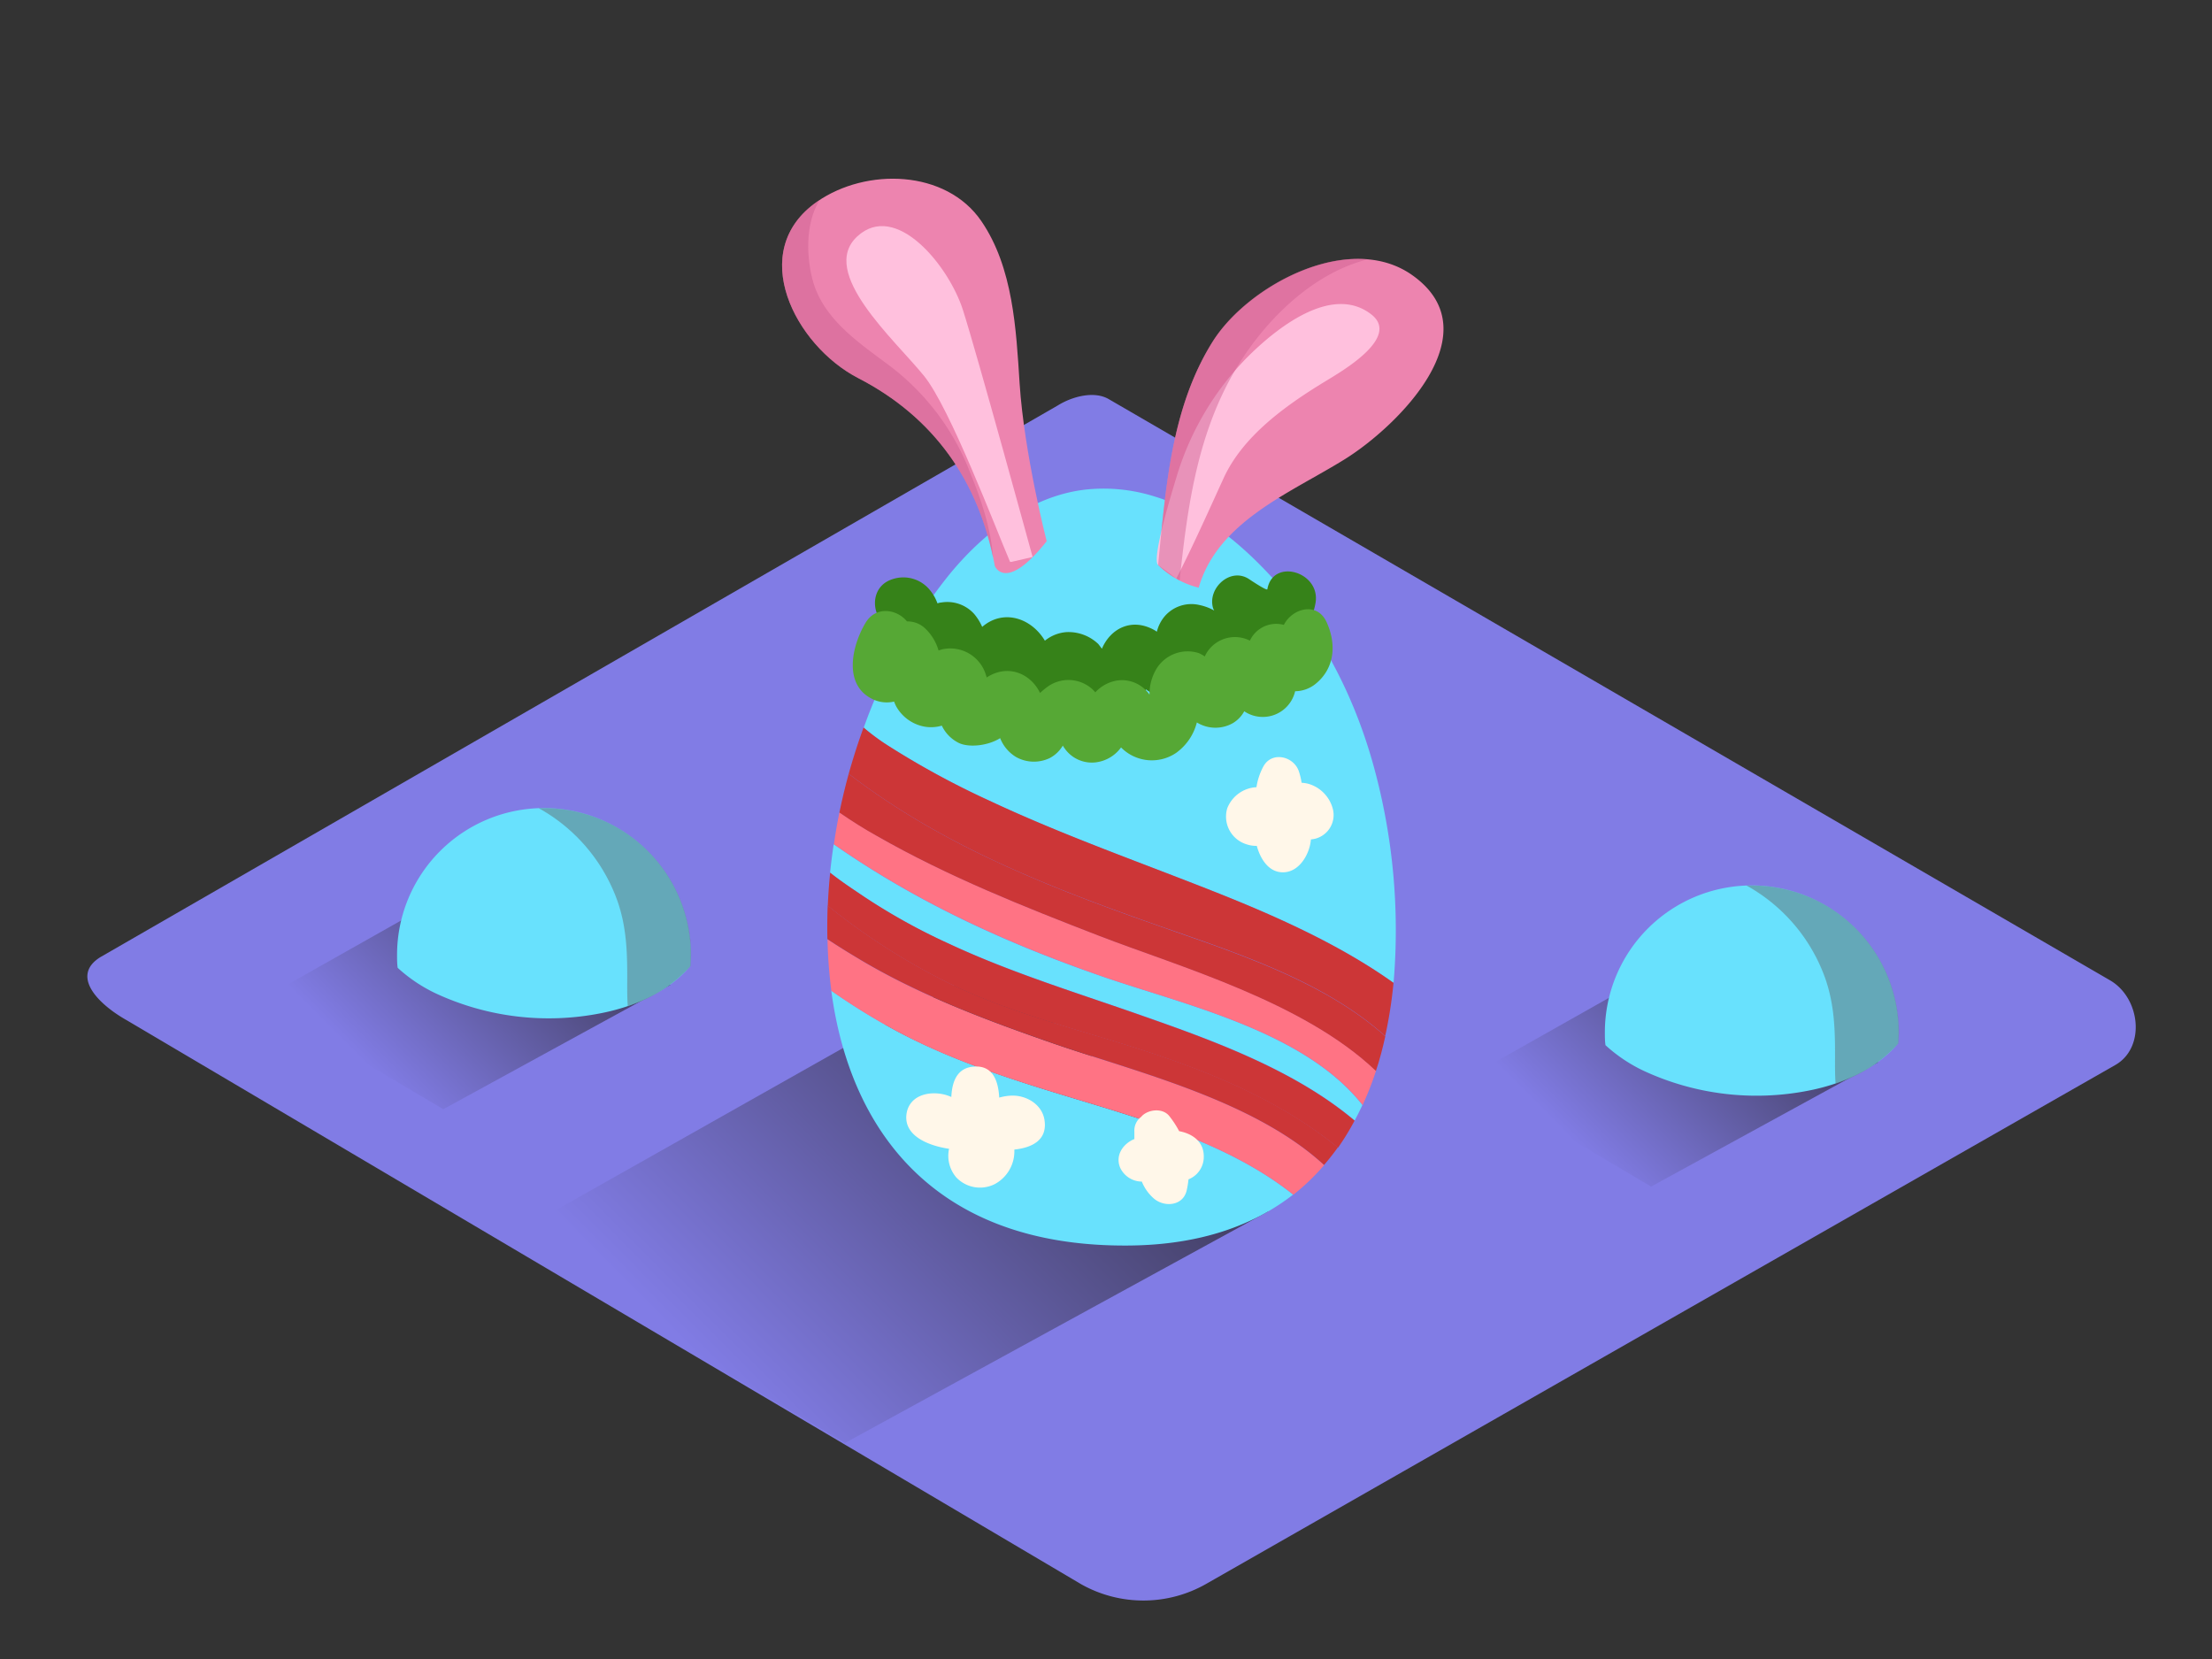 <svg id="Layer_2" data-name="Layer 2" xmlns="http://www.w3.org/2000/svg" xmlns:xlink="http://www.w3.org/1999/xlink" viewBox="0 0 400 300"><rect x="0" y="0" width="400" height="300" fill="#333333" stroke="none"/><defs><linearGradient id="linear-gradient" x1="131.07" y1="250.42" x2="191.52" y2="190.52" gradientUnits="userSpaceOnUse"><stop offset="0" stop-color="#817ce5"/><stop offset="1" stop-color="#454168"/></linearGradient><linearGradient id="linear-gradient-2" x1="68.5" y1="194.94" x2="100.92" y2="162.8" xlink:href="#linear-gradient"/><linearGradient id="linear-gradient-3" x1="286.91" y1="208.93" x2="319.33" y2="176.79" xlink:href="#linear-gradient"/></defs><title>PP</title><path d="M195.53,286.49,23,184.54c-5.49-3.08-10.2-8.15-4.85-11.46L191.31,73.3c2.6-1.61,6.54-2.66,9.18-1.13L381.56,177.27c5.49,3.19,6.48,12.1,1,15.29L218.27,286.33A22.94,22.94,0,0,1,195.53,286.49Z" fill="#817ce5"/><polygon points="90.82 224.3 152.81 260.93 229.32 219.07 178.84 174.62 90.82 224.3" fill="url(#linear-gradient)"/><path d="M199.22,176.54c-17.37-6-33.53-13.45-48.46-23.87q-.39,2.56-.65,5.14c2.09,1.65,4.27,3.08,6.06,4.29a110.76,110.76,0,0,0,15.41,8.55c11.45,5.3,23.57,9,35.45,13.17,12.79,4.48,27.27,9.81,37.94,18.8q.74-1.37,1.4-2.8C235.8,186.4,214.07,181.7,199.22,176.54Z" fill="#68e1fd"/><path d="M178.91,144.79c13.24,6.24,27.08,11.07,40.68,16.46,10.81,4.29,22.58,9.45,32.41,16.49a111.86,111.86,0,0,0-3.56-39.06c-3.83-14-10.95-27.35-21.95-37.87-5-4.78-10.92-9-17.93-11.1a30.6,30.6,0,0,0-11.84-1.22c-10.36,1-19.12,8.17-25,15.34a94.83,94.83,0,0,0-15.53,27.75,39.48,39.48,0,0,0,4,3A151.09,151.09,0,0,0,178.91,144.79Z" fill="#68e1fd"/><path d="M162.17,186.45a116.44,116.44,0,0,1-11.85-7.31c3.34,25.17,18.64,46.48,54,46.09,12.68-.14,22.32-3.6,29.52-9.21-12-9.54-28-13.83-42.3-18.2C181.5,194.75,171.48,191.41,162.17,186.45Z" fill="#68e1fd"/><path d="M198.82,169.22c-13.7-5.29-27.43-10.76-40.2-18.06-2.28-1.3-4.58-2.72-6.82-4.26q-.59,2.86-1,5.77c14.92,10.42,31.09,17.83,48.46,23.87,14.85,5.16,36.58,9.86,47.15,23.28a57,57,0,0,0,2.42-6.19C235.74,181.13,213.22,174.78,198.82,169.22Z" fill="#ff7384"/><path d="M239.45,210.69c-12.85-11.82-34.17-16.87-49-22-11.84-4.12-23.73-8.54-34.56-14.94-2-1.21-4.17-2.51-6.25-3.9a84.68,84.68,0,0,0,.7,9.32,116.44,116.44,0,0,0,11.85,7.31c9.31,5,19.33,8.29,29.39,11.36,14.32,4.37,30.33,8.66,42.3,18.2A39.63,39.63,0,0,0,239.45,210.69Z" fill="#ff7384"/><path d="M153.47,139.93c17.88,13.71,38.21,21.28,59.31,28.6,13.26,4.6,27.4,9.6,37.71,18.81a80.5,80.5,0,0,0,1.5-9.61c-9.83-7-21.6-12.21-32.41-16.49C206,155.86,192.15,151,178.91,144.79a151.09,151.09,0,0,1-18.75-10.23,39.48,39.48,0,0,1-4-3c-.91,2.49-1.72,5-2.43,7.46Z" fill="#cc3637"/><path d="M153.47,139.93q-.94,3.42-1.68,7c2.23,1.54,4.54,3,6.82,4.26,12.77,7.3,26.51,12.77,40.2,18.06,14.4,5.56,36.92,11.92,50,24.41.67-2,1.23-4.14,1.7-6.27-10.31-9.21-24.45-14.21-37.71-18.81C191.68,161.22,171.36,153.64,153.47,139.93Z" fill="#cc3637"/><path d="M171.59,170.65a110.76,110.76,0,0,1-15.41-8.55c-1.79-1.21-4-2.64-6.06-4.29q-.3,3-.43,6a118.85,118.85,0,0,0,23.23,14.65c9.79,4.56,20.34,7.3,30.63,10.49,13.85,4.3,27.37,9.62,38.4,18.6a46.15,46.15,0,0,0,3-4.9c-10.67-9-25.15-14.32-37.94-18.8C195.15,179.65,183,176,171.59,170.65Z" fill="#cc3637"/><path d="M149.62,169.82c2.09,1.4,4.21,2.69,6.25,3.9,10.83,6.4,22.72,10.82,34.56,14.94,14.84,5.16,36.16,10.21,49,22q1.32-1.53,2.5-3.17c-11-9-24.55-14.3-38.4-18.6-10.29-3.19-20.84-5.93-30.63-10.49a118.85,118.85,0,0,1-23.23-14.65Q149.56,166.81,149.62,169.82Z" fill="#cc3637"/><path d="M255.33,49.72c-11.26-7.91-29.52,1.79-36,12-7.57,12-8.52,26.64-9.91,40.46a16,16,0,0,0,7.34,4.09c3.48-12,16.49-17.07,26.36-23.19C252.65,77.17,270.07,60.07,255.33,49.72Z" fill="#ed84af"/><path d="M189.27,97.87S185.2,82,184.38,69.36c-.63-9.83-1.17-20.95-6.91-29.36-6.39-9.37-20.84-9.7-29.7-3.54-12.86,8.94-4,26,7.4,31.9,13.72,7.07,21.91,18.69,24.73,34C179.9,102.35,181.83,107.26,189.27,97.87Z" fill="#ed84af"/><path d="M175.39,85.36a44.08,44.08,0,0,0-14.92-19.52c-5.48-4.09-11.76-8.34-13.56-15.36-1.13-4.41-1.21-10.18,1.28-14.27-.14.09-.29.17-.42.26-12.86,8.94-4,26,7.4,31.9,13.24,6.82,21.31,17.89,24.4,32.4C179.19,95.45,177.29,90,175.39,85.36Z" fill="#ce6192" opacity="0.51"/><path d="M182.79,101.61s.06,0,.09,0l3.85-.89S176.66,63.93,174.11,56,162,36.26,155,42.77s6.74,18.61,12.09,25.2c4.71,5.81,12.86,27.31,15.55,33.61Z" fill="#ffc0dd"/><path d="M209.43,102.16c-1.28-1,2.69-13.8,3.24-15.64a52.25,52.25,0,0,1,12.87-21.91c5-5,15.19-13.39,22.43-7.76,5.39,4.19-5.49,10.38-8.4,12.16-7,4.27-14.77,9.77-18.29,17.43-2.79,6.09-5.5,12.21-8.57,18.18Z" fill="#ffc0dd"/><path d="M223.7,66.36c5.15-8.5,13.7-17,23.68-19.47-10.55-1-23,6.76-28.05,14.8-7.57,12-8.52,26.64-9.91,40.46a17.64,17.64,0,0,0,3.9,2.8C214.73,91.54,216.56,78.15,223.7,66.36Z" fill="#ce6192" opacity="0.48"/><path d="M229.18,106.55c-.06.37-3.26-1.8-3.24-1.78-3.34-2.31-7.56,1.5-6.61,5.08a2.19,2.19,0,0,0,.24.56,9.2,9.2,0,0,0-2.66-1,6.37,6.37,0,0,0-6.31,2.05,6.8,6.8,0,0,0-1.4,2.77l-.37-.24c-4.11-2.37-8-.38-9.57,3.32l-.64-.84a7.8,7.8,0,0,0-5.82-2.16,7,7,0,0,0-3.85,1.55c-2.44-4.09-7.48-5.81-11.34-2.5a9.62,9.62,0,0,0-1.45-2.34,6.54,6.54,0,0,0-6-2.06c-.22,0-.43.09-.64.14a8,8,0,0,0-1.39-2.43,6.18,6.18,0,0,0-6.79-1.92c-4.38,1.43-3.76,7.26-.52,8.63,0,0,0,0,0,.06a22.08,22.08,0,0,0,.26,2.51,7,7,0,0,0,2.39,3.54,6.2,6.2,0,0,0,6.37,1c.1.29.19.55.26.71a6.52,6.52,0,0,0,6.47,4.36,7.83,7.83,0,0,0,5.37-3.06c.19.51.39,1,.62,1.52a8.5,8.5,0,0,0,3.15,3.53,7.26,7.26,0,0,0,7.18.09,6.15,6.15,0,0,0,1.3-1.15c3.05,4.41,10.57,4.57,12.72-.91.07-.19.19-.52.31-.92,2.31,1.67,5.22,2.35,7.85.82a7.07,7.07,0,0,0,3.18-5.39c.29.11.56.2.76.26,5,1.43,7.81-1.33,8.93-5.08,4.49.77,9-.63,9.95-6.25S230.17,100.84,229.18,106.55Z" fill="#368219"/><path d="M239.89,112.5c-1.73-3.78-6.23-2.48-7.73.5a5.24,5.24,0,0,0-6.14,2.85,6,6,0,0,0-7.91,2.36,4.91,4.91,0,0,0-.24.5,6.48,6.48,0,0,0-1.07-.6,6.61,6.61,0,0,0-7.65,2.79,8.84,8.84,0,0,0-1.28,4.71,6.06,6.06,0,0,0-6.14-2.5,6.9,6.9,0,0,0-3.5,1.91l-.16.18a6.38,6.38,0,0,0-.8-.8,6.47,6.47,0,0,0-7.72-.3,13.42,13.42,0,0,0-1.47,1.21c-1.82-3.71-6-5.22-9.67-2.79,0-.1,0-.2-.07-.28a6.73,6.73,0,0,0-7.91-4.83,7.19,7.19,0,0,0-.71.22,8.84,8.84,0,0,0-2.36-3.93,4.6,4.6,0,0,0-3.35-1.33c-1.77-2.2-5.61-2.89-7.5.27-2.48,4.14-4.18,11.44,1.57,13.92a5.92,5.92,0,0,0,3.6.31,6.66,6.66,0,0,0,.4.9,7.39,7.39,0,0,0,5,3.61,6.84,6.84,0,0,0,3.23-.16,6.66,6.66,0,0,0,3.12,3.15c1.79.83,5.18.52,7.43-.89a6.94,6.94,0,0,0,2.89,3.42,6.61,6.61,0,0,0,6.1.17,6,6,0,0,0,2.34-2.24c.09.16.19.32.3.46a6,6,0,0,0,5.64,2.57,6.65,6.65,0,0,0,4.59-2.7,7.82,7.82,0,0,0,9.94,1,9.72,9.72,0,0,0,3.77-5.52,6.39,6.39,0,0,0,6.57.09,5.63,5.63,0,0,0,2-2.11A6,6,0,0,0,234.2,125a6,6,0,0,0,3.58-1.24C241.41,120.91,241.7,116.45,239.89,112.5Z" fill="#56a835"/><path d="M241,146.21a6.41,6.41,0,0,0-4.39-4.47,5.94,5.94,0,0,0-1.24-.19,11.72,11.72,0,0,0-.51-2.11c-.94-2.7-4.88-3.64-6.4-.84a11.44,11.44,0,0,0-1.25,3.75,6,6,0,0,0-5.29,3.83,5.24,5.24,0,0,0,3.48,6.49,5.46,5.46,0,0,0,1.87.29c.61,2.26,2.08,4.78,4.72,4.78s4.36-2.58,4.89-4.85a8.48,8.48,0,0,0,.18-1.1A4.42,4.42,0,0,0,241,146.21Z" fill="#fff7e9"/><path d="M188.87,202.49c-.45-2.77-3.22-4.42-5.88-4.37a9.48,9.48,0,0,0-2.3.36c-.16-3.08-1.2-6-4.81-5.58-2.85.3-3.73,2.76-3.85,5.47a7.62,7.62,0,0,0-1.22-.43c-2.64-.66-6,0-6.79,3-1,4.22,3.53,6.19,7.6,6.8a6,6,0,0,0,1.32,5.19,5.92,5.92,0,0,0,6.93,1.2,6.72,6.72,0,0,0,3.56-5.88c0-.13,0-.25,0-.37C186.67,207.53,189.46,206.14,188.87,202.49Z" fill="#fff7e9"/><path d="M217.68,209.1c0-2.72-2.13-4.12-4.45-4.55a17.62,17.62,0,0,0-1.79-2.74c-1.18-1.48-3.72-1.23-4.95,0l-.11.14a3.09,3.09,0,0,0-1.25,2.69c0,.44,0,.89,0,1.36l-.07,0c-2,.86-3.44,2.94-2.49,5.18a4.36,4.36,0,0,0,3.91,2.49,8,8,0,0,0,2.26,3.13c1.91,1.55,5.21,1.25,5.85-1.54a16.45,16.45,0,0,0,.33-2A4.36,4.36,0,0,0,217.68,209.1Z" fill="#fff7e9"/><polygon points="46.9 180.92 80.16 200.58 121.21 178.12 94.12 154.27 46.9 180.92" fill="url(#linear-gradient-2)"/><path d="M78.78,179.63a48.52,48.52,0,0,0,30,3.57c6.1-1.21,12.16-3.92,16.07-8.51,0-.66.08-1.32.08-2a26.56,26.56,0,1,0-53.13,0c0,.78,0,1.55.11,2.32A27.86,27.86,0,0,0,78.78,179.63Z" fill="#68e1fd"/><path d="M98.41,146.14c-.33,0-.66,0-1,0A31.11,31.11,0,0,1,111.68,163c1.73,5,1.77,9.85,1.74,15.05,0,1.29,0,2.59.1,3.88a25.58,25.58,0,0,0,11.37-7.25c0-.66.08-1.32.08-2A26.56,26.56,0,0,0,98.41,146.14Z" fill="#606060" opacity="0.44"/><polygon points="265.31 194.91 298.57 214.57 339.62 192.11 312.53 168.26 265.31 194.91" fill="url(#linear-gradient-3)"/><path d="M297.19,193.62a48.52,48.52,0,0,0,30,3.57c6.1-1.21,12.16-3.92,16.07-8.51,0-.66.08-1.32.08-2a26.56,26.56,0,0,0-53.13,0c0,.78,0,1.55.11,2.32A27.86,27.86,0,0,0,297.19,193.62Z" fill="#68e1fd"/><path d="M316.82,160.13c-.33,0-.66,0-1,0A31.11,31.11,0,0,1,330.09,177c1.73,5,1.77,9.85,1.74,15.05,0,1.29,0,2.59.1,3.88a25.58,25.58,0,0,0,11.37-7.25c0-.66.08-1.32.08-2A26.56,26.56,0,0,0,316.82,160.13Z" fill="#606060" opacity="0.44"/></svg>
